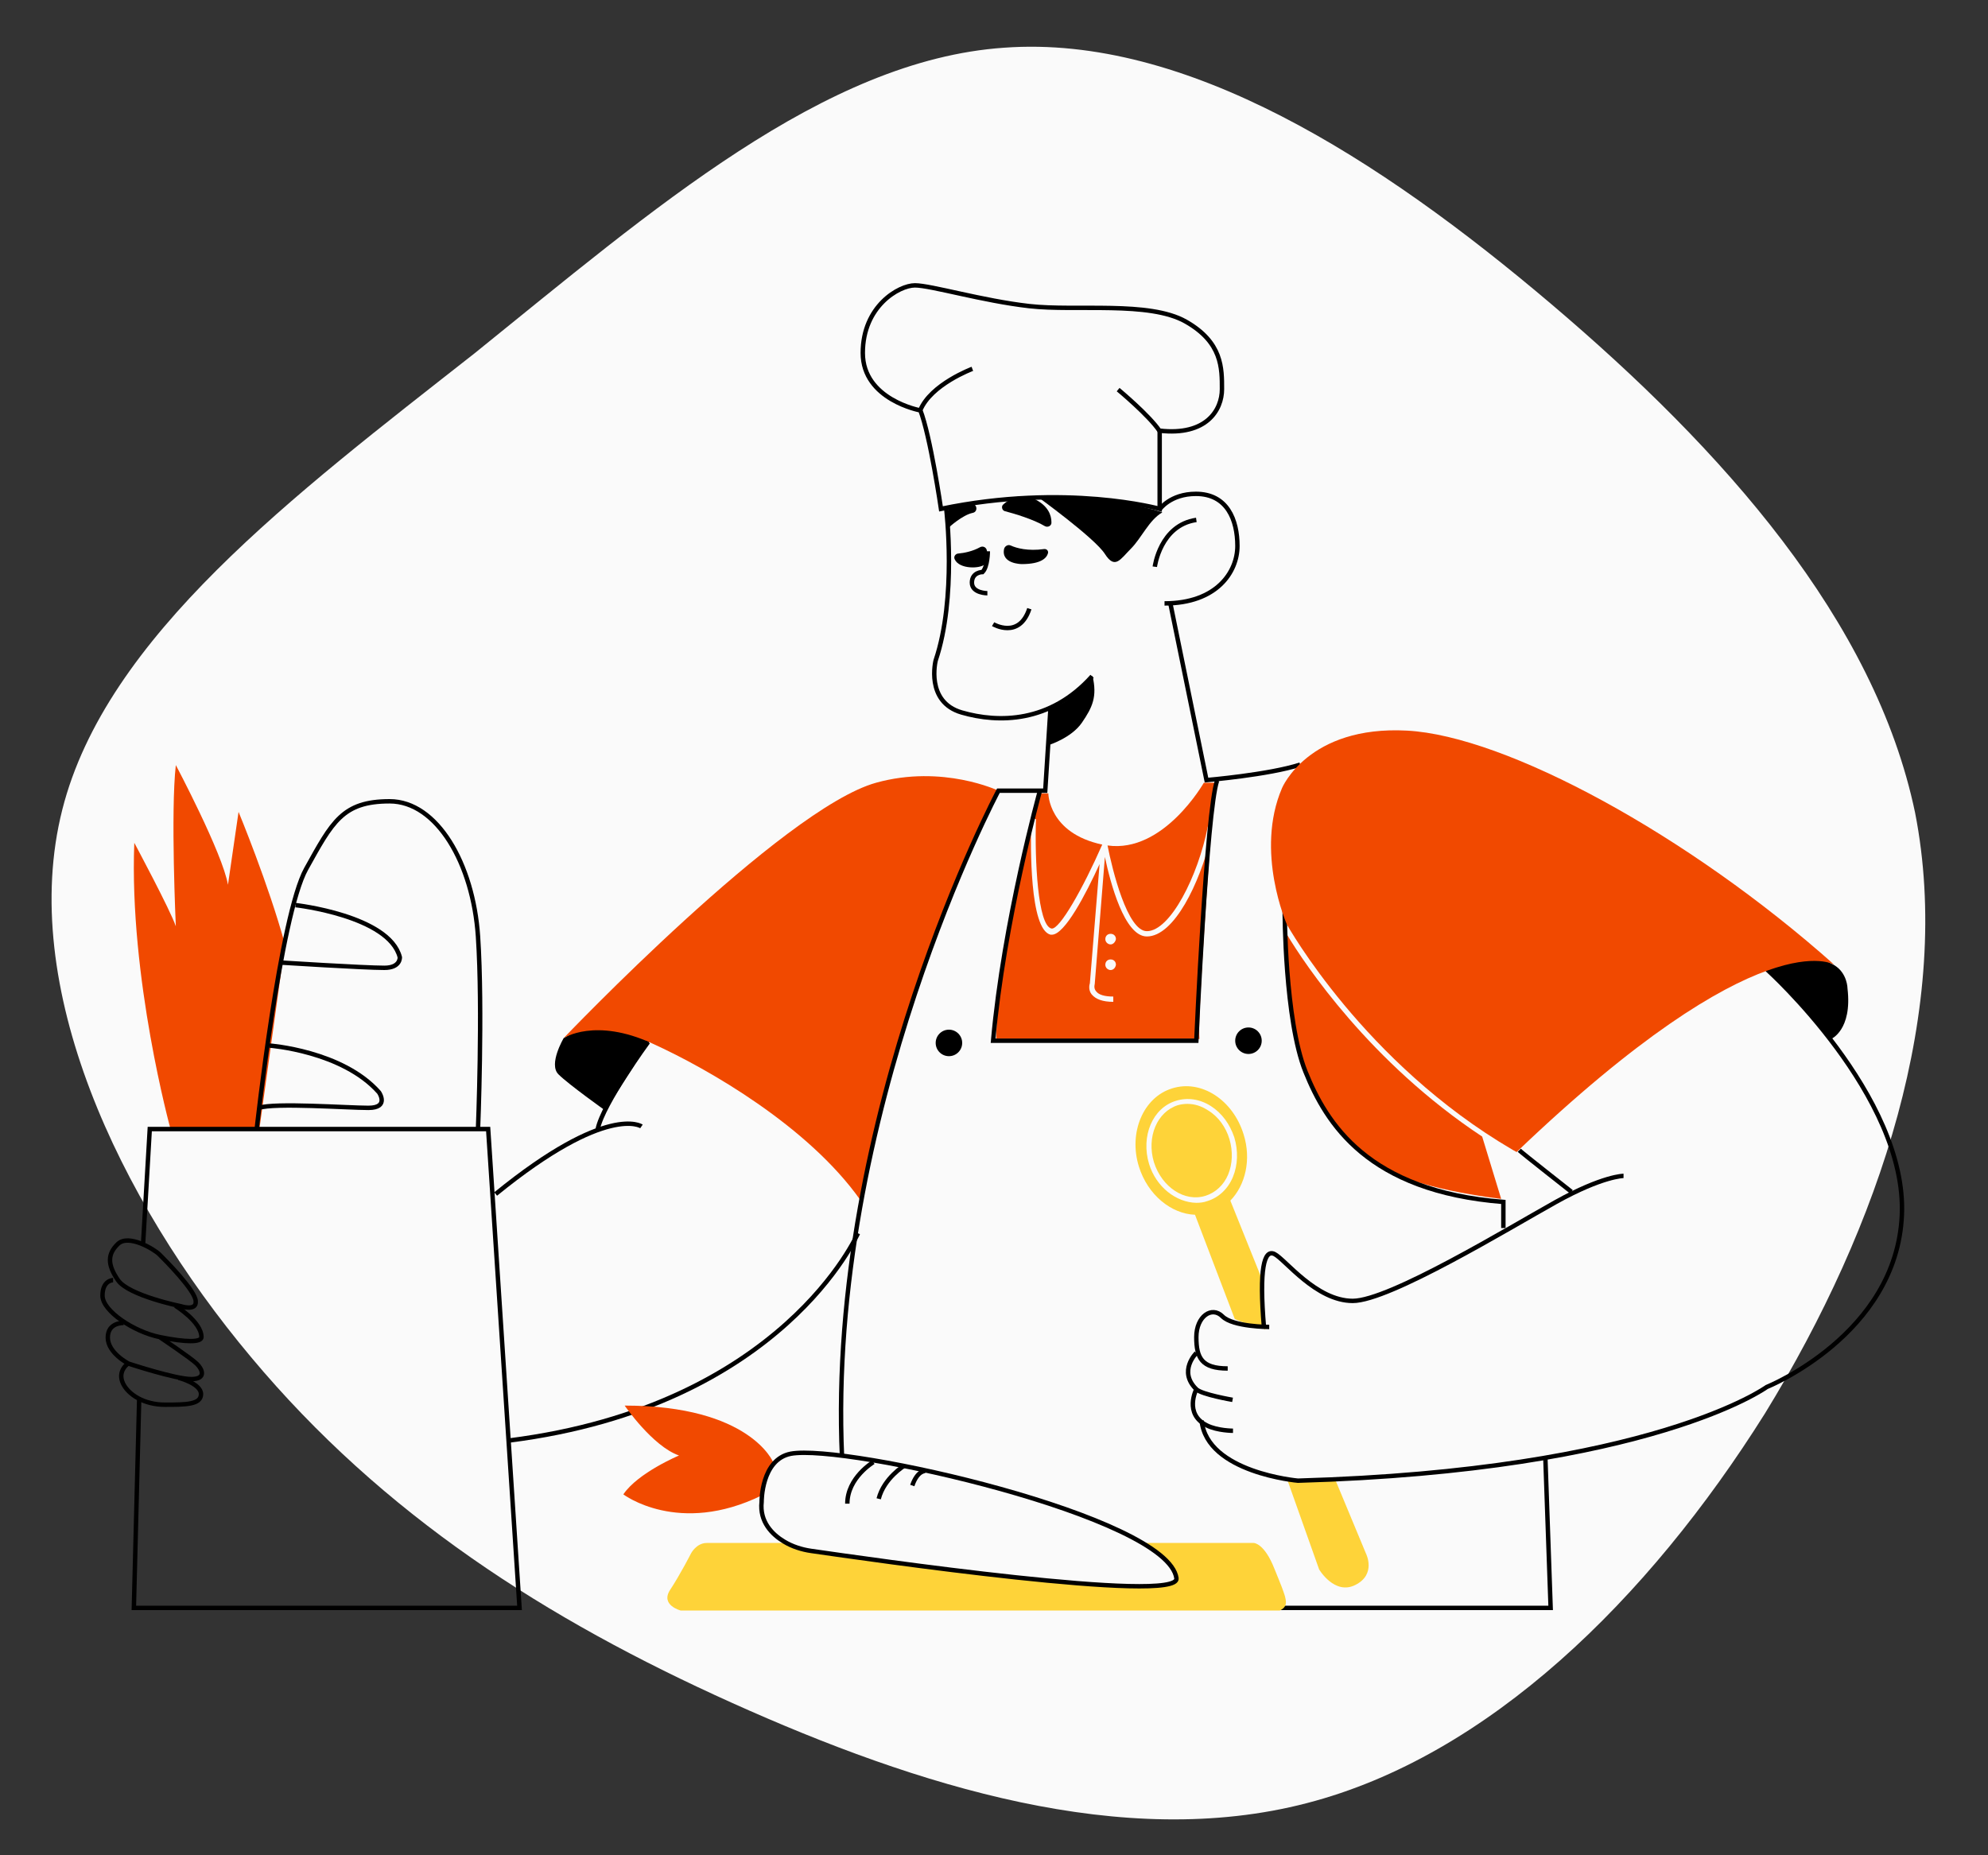 <?xml version="1.0" encoding="utf-8"?>
<!-- Generator: Adobe Illustrator 25.0.1, SVG Export Plug-In . SVG Version: 6.00 Build 0)  -->
<svg version="1.1" id="Capa_1" xmlns="http://www.w3.org/2000/svg" xmlns:xlink="http://www.w3.org/1999/xlink" x="0px" y="0px"
	 viewBox="0 0 450 420" style="enable-background:new 0 0 450 420;" xml:space="preserve">
<rect x="0" y="0" width="450" height="420" fill="#333333" stroke="none"/>
<style type="text/css">
	.st0{display:none;}
	.st1{fill:#FAFAFA;}
	.st2{fill:#F14900;}
	.st3{fill:none;stroke:#000000;stroke-miterlimit:10;}
	.st4{fill:#FED339;}
	.st5{fill:#FAFAFA;stroke:#000000;stroke-miterlimit:10;}
</style>
<g id="Capa_2_1_" class="st0">
</g>
<path class="st1" d="M14.1,183.3C24,144.1,66.4,112.2,107.4,80c40.3-32.5,79.1-66.4,119.9-69.2c41.2-3,84.9,25,123.8,58
	s73.3,71.6,82.4,115.2c8.6,43.9-7.8,93.3-34,136c-26.5,42.2-62.7,77.6-103.7,88.2c-41.5,10.8-88.1-3.8-130.1-22.7
	s-79-42.5-108.9-78.3C26.8,271.4,4,223.2,14.1,183.3z"/>
<path class="st2" d="M38.6,255.6c0,0-9.4-34.2-8.2-64.8c0,0,8.2,15.3,9.4,18.9c0,0-1.2-25.9,0-36.5c0,0,10.6,20,11.8,27.1l2.4-16.5
	c0,0,6.8,16.4,10.5,30l-5.8,41.9L38.6,255.6L38.6,255.6z"/>
<g>
	<path class="st2" d="M234.5,185.4c-0.3,9.2,0.4,24.1,3.5,24.8c1.8,0.4,7.2-9.2,11.5-19c-12.2-2.6-12.2-11.6-12.2-11.6h-2.4
		c-0.5,2-1,3.9-1.5,5.8H234.5z"/>
	<path class="st2" d="M259.6,210.8c5.3,0,11.6-12.5,13.8-23.7l0.8,0.1c0.4-6,0.7-10,0.7-10h-2.4c0,0-9.1,16-21.8,14.2
		C251.8,197,255.2,210.8,259.6,210.8z"/>
	<path class="st2" d="M249.9,193.1L249.9,193.1L249.9,193.1L249.9,193.1z"/>
	<path class="st2" d="M251.4,218.5h0.6H251.4z"/>
	<path class="st2" d="M251.4,212.6h0.6H251.4z"/>
	<path class="st2" d="M274,189.8c-2.4,10-8.2,22.2-14.4,22.2c-5.1,0-8.3-12.3-9.5-18l-2.3,28.8c0,0-0.3,0.9,0.3,1.6
		c0.6,0.8,1.9,1.2,3.9,1.2v1.2c-2.4,0-4-0.6-4.9-1.7c-0.8-1-0.5-2.2-0.4-2.5l2.2-27c-3.1,6.8-7.9,16-10.8,16c-0.1,0-0.2,0-0.3,0
		c-4.8-1.2-4.5-20.4-4.4-25.5c-8.1,33.1-7.9,49.1-7.9,49.1h46C271.1,231.4,272.9,205.7,274,189.8z M251.4,219.6
		c-0.6,0-1.2-0.5-1.2-1.2s0.5-1.2,1.2-1.2s1.2,0.5,1.2,1.2C252.5,219.1,252,219.6,251.4,219.6z M251.4,213.8c-0.6,0-1.2-0.5-1.2-1.2
		s0.5-1.2,1.2-1.2s1.2,0.5,1.2,1.2C252.5,213.2,252,213.8,251.4,213.8z"/>
</g>
<path d="M127.6,235c0,0-3.5,5.9-1.2,8.2c2.3,2.3,10.6,8.2,10.6,8.2l10.6-16.5C147.6,235,141.7,226.7,127.6,235z"/>
<path class="st2" d="M226,179c0,0-12.6-6-27.7-1.8c-21.2,5.9-70.7,57.8-70.7,57.8s7.1-4.7,20,1.2c13,5.9,35.4,18.9,47.1,35.4
	C194.8,271.5,204.2,223.2,226,179z"/>
<path class="st3" d="M214.2,115.3c0,0,2.4,20-2.4,34.2c0,0-2.4,9.4,5.9,11.8s20,2.4,29.5-8.2"/>
<path class="st3" d="M220.1,83.5c0,0-9.4,3.5-11.8,9.4c0,0-13-2.4-13-13s8.2-15.3,11.8-15.3s15.3,3.5,25.9,4.7
	c10.6,1.2,27.1-1.2,35.4,3.5s8.2,10.6,8.2,15.3c0,4.7-3.5,10.6-14.1,9.4v17.7c0,0-21.2-5.9-49.5,0c0,0-2.4-16.5-4.7-22.4"/>
<path class="st3" d="M253.1,88.2c0,0,7.1,5.9,9.4,9.4"/>
<path d="M234.8,112.4c0,0,13,9.4,15.3,13s3.5,1.2,5.9-1.2c2.4-2.4,4.1-6.5,7.1-8.2C263.1,115.9,251.8,112.2,234.8,112.4z"/>
<path class="st3" d="M262.5,115.3c0,0,2.4-3.5,8.2-3.5c7.1,0,9.4,5.9,9.4,11.8c0,5.9-4.7,13-16.5,13"/>
<path class="st3" d="M261.4,128.3c0,0,1.2-9.4,9.4-10.6"/>
<path class="st3" d="M237.8,160.1l-1.2,18.9H226c0,0-38.9,73.1-35.4,150.9"/>
<path class="st3" d="M235.4,179c0,0-8.2,29.5-10.6,56.6h46c0,0,2.3-51.9,4.7-58.9"/>
<circle cx="214.8" cy="236.1" r="3"/>
<circle cx="282.6" cy="235.6" r="3"/>
<path class="st3" d="M146.7,235.9c0,0-10.2,13.9-11.4,19.7"/>
<path class="st3" d="M145.2,255c0,0-7.7-5.3-33,15.3"/>
<path class="st3" d="M223.6,124.8c0,0,0,3.5-1.2,4.7c0,0-2.4,0-2.4,2.4s3.5,2.4,3.5,2.4"/>
<path class="st3" d="M224.8,141.3c0,0,5.9,3.5,8.2-3.5"/>
<path d="M237.3,168.7c0,0,5.2-1.6,7.6-5.1c2.4-3.5,3.5-5.9,2.4-10.6c0,0-5.9,7.1-9.4,7.1L237.3,168.7z"/>
<path d="M414.5,235.2c0,0,4.8-2,3.7-11.4c0,0,0-3.5-3-5.3c0,0-13.6-7.7-18.3-1.8C396.9,216.7,407.3,226.6,414.5,235.2z"/>
<path class="st3" d="M264.9,136.5l8.2,40.1c0,0,14.1-1.2,21.2-3.5"/>
<path class="st2" d="M291.4,211.7c-0.7,35.3,13.1,45.7,20.1,51.5c7.1,5.9,28.3,8.2,28.3,8.2l-4.3-14.1
	C310.1,240.5,295.3,218.2,291.4,211.7z"/>
<path class="st3" d="M355.7,269.8c0,0-11.2-8.8-11.8-9.4"/>
<g>
	<g>
		<path class="st4" d="M286.2,299.8c-0.5-2.4-0.7-10.6-0.7-10.6l-7-17.4c3.4-3.5,4.8-9.3,3-15c-2.4-7.8-9.6-12.5-16.2-10.4
			c-6.5,2-9.9,10-7.5,17.7c2,6.4,7.3,10.7,12.7,10.9l9,23.6c2.4,1.2,6.5,1.8,6.5,1.8S286.7,302.2,286.2,299.8z M260.1,263.5
			c-1.9-6.3,0.8-12.7,6.1-14.3c2.6-0.8,5.4-0.4,7.9,1.2c2.5,1.6,4.3,4.1,5.3,7.1c0.9,3,0.8,6.2-0.3,8.9c-1.1,2.7-3.2,4.7-5.8,5.5
			c-0.8,0.3-1.7,0.4-2.5,0.4C266.2,272.2,261.7,268.7,260.1,263.5z"/>
		<path class="st4" d="M272.9,270.7c2.2-0.7,4.1-2.4,5.1-4.8s1.1-5.3,0.3-8c-0.8-2.7-2.5-5.1-4.8-6.5c-1.5-1-3.1-1.5-4.7-1.5
			c-0.8,0-1.5,0.1-2.2,0.3c-4.7,1.5-7.1,7.2-5.4,12.9C263,268.8,268.2,272.2,272.9,270.7z"/>
	</g>
	<path class="st4" d="M302.3,335.1l6.9,16.6c0,0,2.4,4.7-2.4,7.1c-4.7,2.4-8.2-3.5-8.2-3.5l-7.1-20L302.3,335.1z"/>
	<path class="st3" d="M400,219.5c0,0,31.7,28.5,30.5,55.6S399.9,314,399.9,314s-25.9,18.9-106.1,21.2c0,0-20.6-1.8-21.8-13.6"/>
	<path class="st3" d="M367.5,266.2c0,0-4.7,0-15.3,5.9s-37.7,22.4-46,22.4s-15.3-9.4-17.7-10.6s-3.5,3.5-2.4,16.5"/>
	<path class="st3" d="M287.3,300.4c0,0-8.2,0-10.6-2.4s-5.9,0-5.9,4.7s1.2,7.1,7.1,7.1"/>
	<path class="st3" d="M270.8,306.3c0,0-4.2,4.1,0,8.2c1.2,1.2,8.2,2.4,8.2,2.4"/>
	<path class="st3" d="M270.8,314.5c0,0-2.9,5.6,2.4,8.2c2.4,1.2,5.9,1.2,5.9,1.2"/>
</g>
<path class="st3" d="M290.8,206.1c0,0,0,24.8,4.7,36.5s14.1,27.1,44.8,29.5v5.9"/>
<path class="st2" d="M318.5,165.4c-22.4-1.2-28.3,13-28.3,13c-6.2,14.4,1.1,30.9,1.1,30.9c0.2,0.3,17.4,31.3,51.1,51l0,0l0.9,0.5
	c55.4-53,71.9-42.4,71.9-42.4C382.2,189,340.9,166.6,318.5,165.4z"/>
<polyline class="st3" points="349.8,329.9 351,364 289.1,364 "/>
<g>
	<path class="st3" d="M40.9,295.7c0,0-11.8-2.4-14.2-5.9s-2.4-5.9,0-8.2s8.2,1.2,9.4,2.4s8.2,8.2,8.2,10.6
		C44.5,296.9,40.9,295.7,40.9,295.7z"/>
	<path class="st3" d="M25.6,289.8c0,0-2.4,0-2.4,3.5s7.1,8.2,13,9.4c5.9,1.2,9.4,1.2,9.4,0c0-3.5-5.9-7.1-5.9-7.1"/>
	<path class="st3" d="M28,299.5c0,0-3.6-0.2-3.6,3.3s4.7,5.9,4.7,5.9s10.6,3.5,14.2,3.5s2.4-2.4,1.2-3.5c-1.2-1.2-8.2-5.9-8.2-5.9"
		/>
	<path class="st3" d="M29.1,308.6c0,0-2.7,1.7-1.2,4.7c1.2,2.4,4.7,4.7,9.4,4.7s8.2,0,8.2-2.4s-5.1-3.7-5.1-3.7"/>
	<polyline class="st3" points="31.5,316.9 30.3,364 117.6,364 110.5,255.6 33.9,255.6 32.4,281.4 	"/>
</g>
<g>
	<path class="st3" d="M58.1,255.7c0,0,5.3-48.4,11.2-59c5.9-10.6,8.2-15.3,18.9-15.3s18.9,14.1,20,30.6s0,43.6,0,43.6"/>
	<path class="st3" d="M66.9,204.9c0,0,21.2,2.4,23.6,11.8c0,0,0.2,2.4-3.5,2.4c-4.7,0-23.6-1.2-23.6-1.2"/>
	<path class="st3" d="M61,236.7c0,0,16.5,1.2,24.8,10.6c0,0,2.4,3.5-2.4,3.5s-21.2-1.2-24.8,0"/>
</g>
<path class="st3" d="M194.2,279.2c0,0-16.9,39-78.9,46.9"/>
<path class="st4" d="M160,349.3c1.2,0,123.8,0,123.8,0s2.4,0,4.7,5.9c2.8,6.9,3.5,8.2,1.2,9.4H154.1c0,0-4.7-1.2-2.4-4.7
	s4.7-8.2,4.7-8.2S157.6,349.3,160,349.3z"/>
<path class="st2" d="M175,331c0,0-5.2-12.8-33.6-12.8c0,0,6.3,9.2,12.3,11.3c0,0-9.3,3.9-12.6,8.8c0,0,12.5,9.5,31.4,0.2
	C172.5,338.5,172.8,334.7,175,331z"/>
<path class="st5" d="M172.4,340c0,0-0.1-9.6,6.6-10.9c12.3-2.3,85.4,14.2,87.3,28.2c0.8,5.9-70.2-4.4-82.7-6.2
	c-2.1-0.3-4.3-1-6.1-2.1C174.8,347.4,171.9,344.5,172.4,340z"/>
<path class="st3" d="M197.7,331c0,0-5.9,3.5-5.9,9.4"/>
<path class="st3" d="M204.7,331.8c0,0-4.6,2.8-5.8,7.5"/>
<path class="st3" d="M209.5,333c0,0-1.8-0.2-3,3.3"/>
<path d="M228.8,123.5c1.3,0.6,3.9,1.3,7.5,0.8c0.6-0.1,1.1,0.4,0.9,1c-0.3,1-1.5,2.4-5.9,2.4c0,0-4.8,0-4-3.5
	C227.5,123.6,228.2,123.2,228.8,123.5z"/>
<path d="M221.8,123.9c0.7-0.4,1.5,0,1.6,0.8c0.2,1.1,0.2,2.4-0.4,3c-1.1,1.1-5.9,1.2-6.9-1.1c-0.3-0.6,0.2-1.3,0.9-1.3
	C218.2,125.2,220.2,124.8,221.8,123.9z"/>
<path d="M227.4,115.7c2.3,0.6,6.6,1.9,9.1,3.4c0.7,0.4,1.6-0.1,1.5-0.9c0-1.5-0.7-3.7-3.8-5.2c-3.1-1.6-5.8,0-7.1,1.2
	C226.6,114.6,226.8,115.5,227.4,115.7z"/>
<path d="M214.8,119.4c0,0,3-2.8,5.4-3.3c1-0.2,1.1-1.5,0.2-2c-0.7-0.3-1.7,0.6-3.3,0.6h-2.4v4.7H214.8z"/>
<g id="CHICAPASTEL">
</g>
<g id="CHICAMOBIL">
</g>
<g id="CHICOREVIEW">
</g>
<g id="CHICAESTADISTICAS">
</g>
<g id="HAMBURGUESA">
</g>
<g id="PIZZA">
</g>
<g id="TACO">
</g>
<g id="POKE">
</g>
<g id="INDIO">
</g>
</svg>
